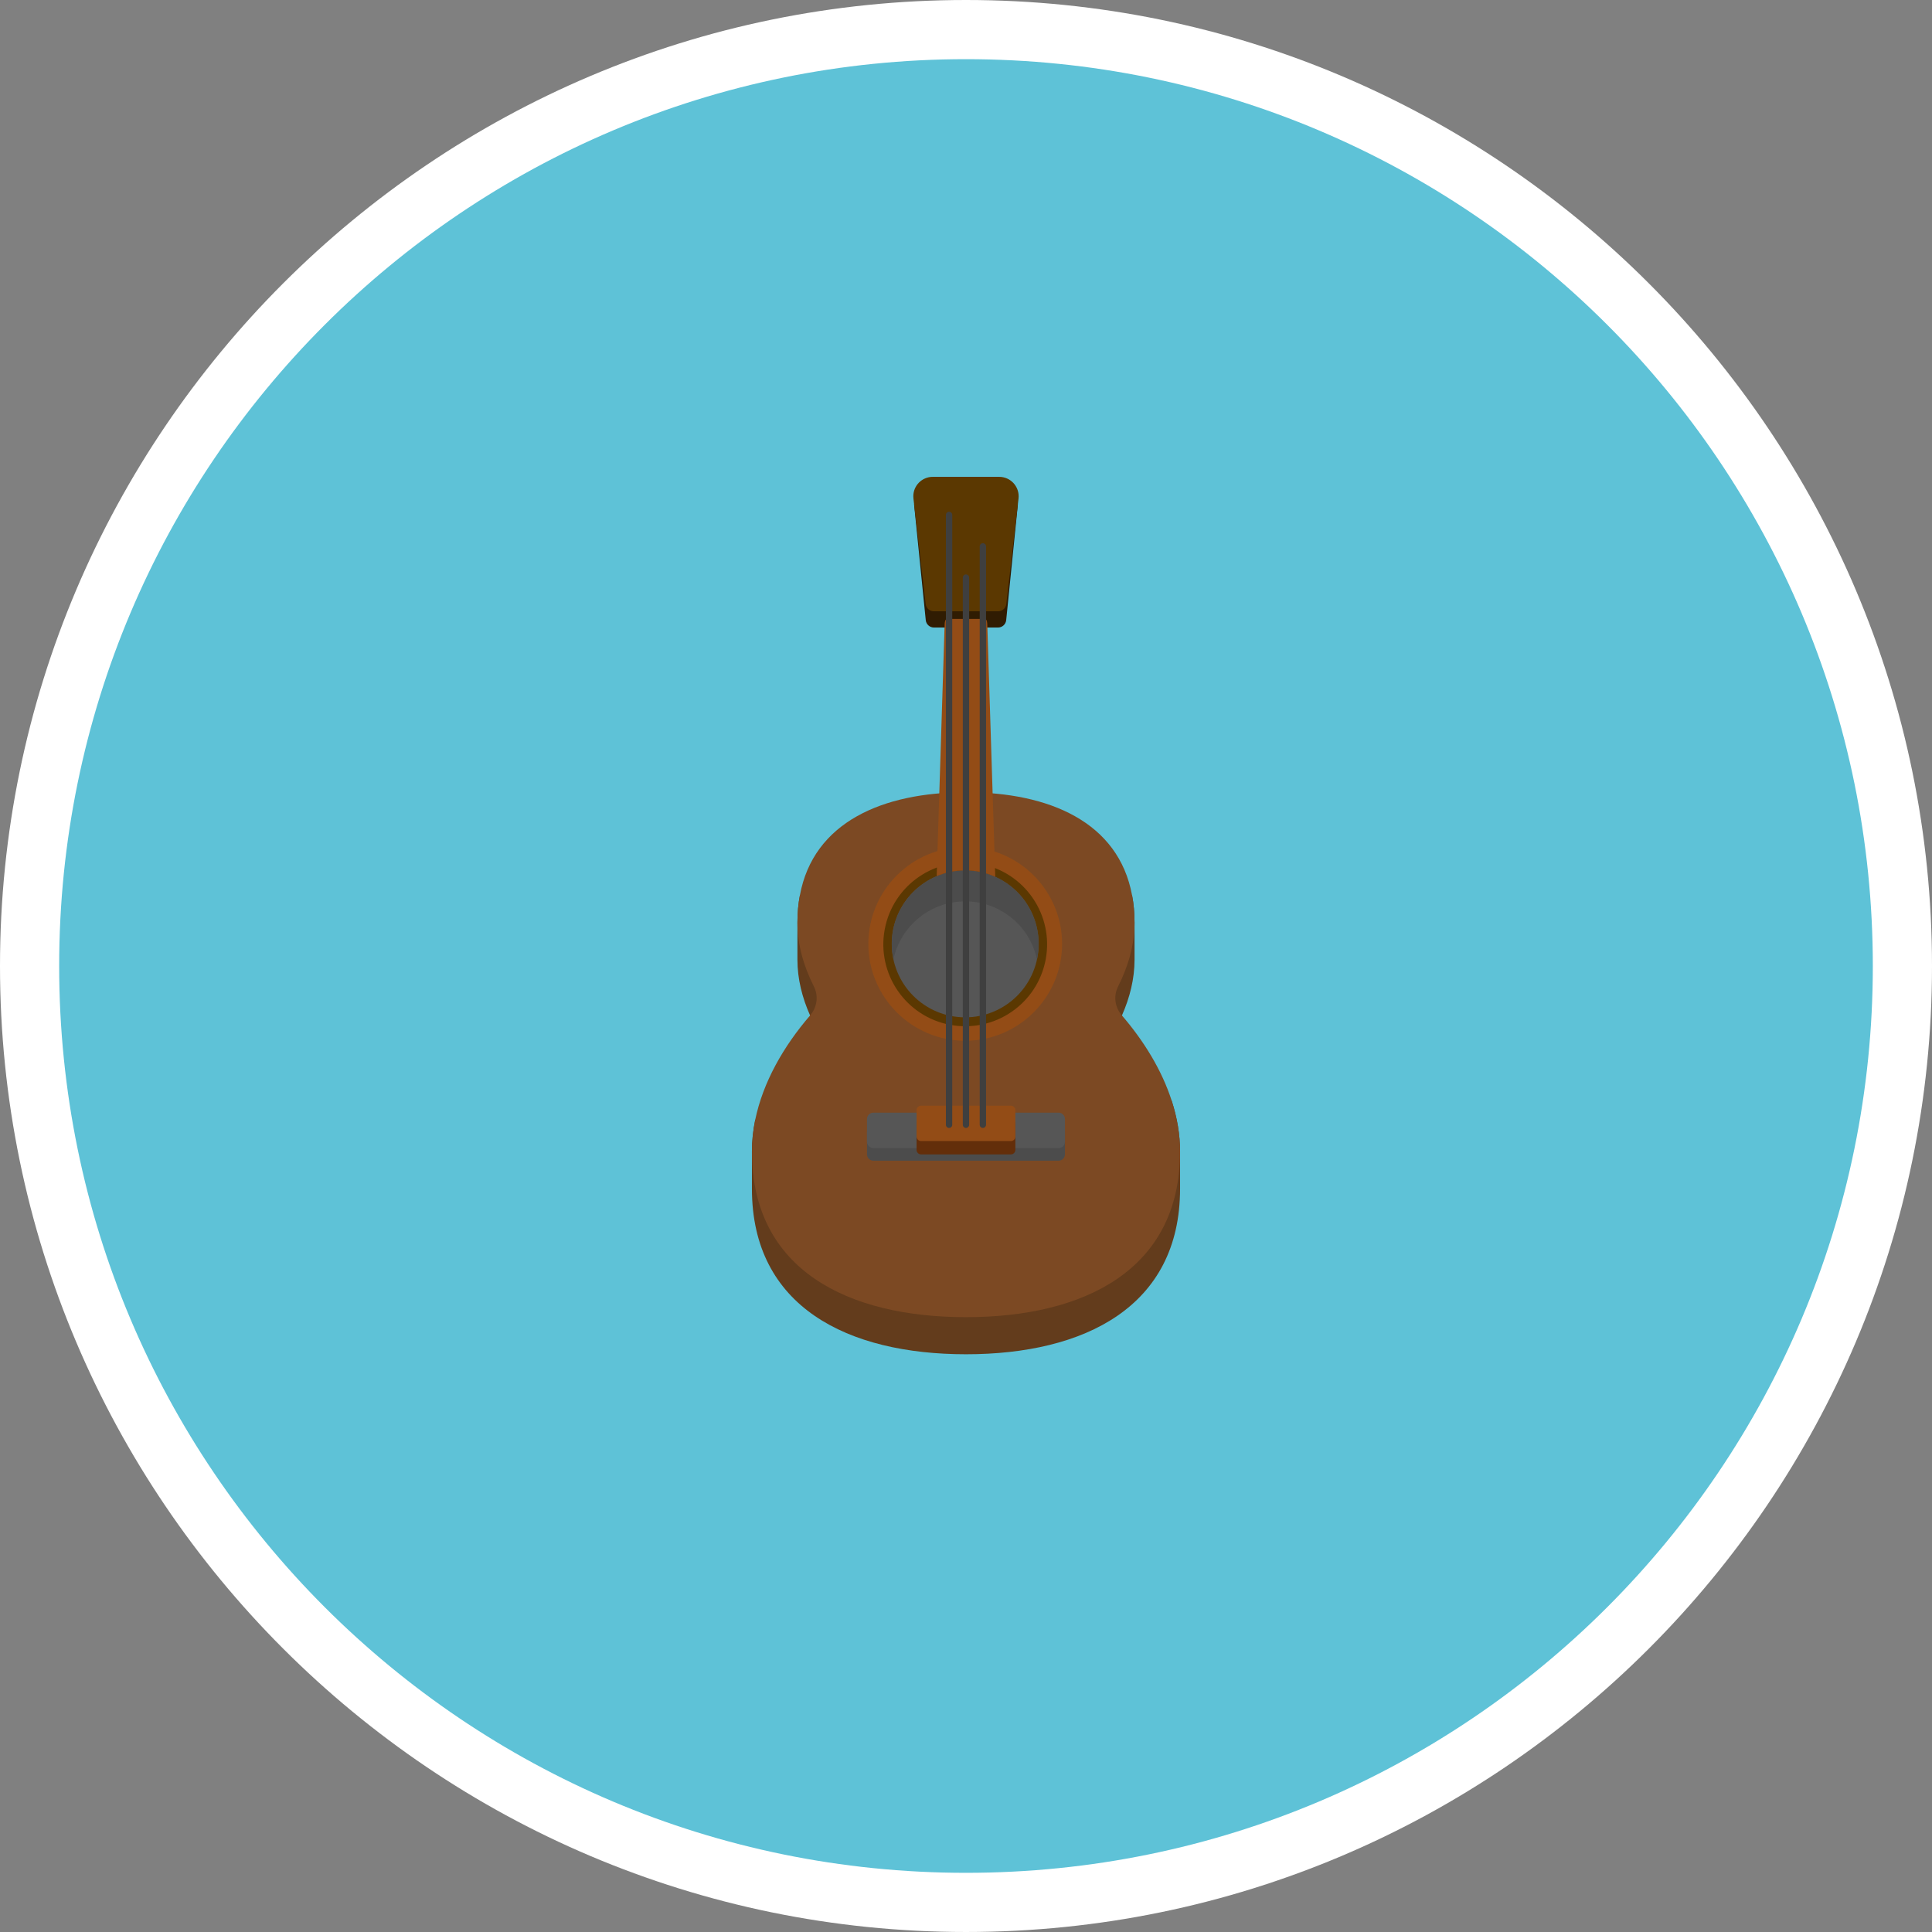<?xml version="1.0" encoding="utf-8"?>
<!-- Generator: Adobe Illustrator 24.3.0, SVG Export Plug-In . SVG Version: 6.00 Build 0)  -->
<svg version="1.0" id="Layer_1" xmlns="http://www.w3.org/2000/svg" xmlns:xlink="http://www.w3.org/1999/xlink" x="0px" y="0px"
	 viewBox="0 0 300 300" enable-background="new 0 0 300 300" xml:space="preserve">
<rect x="0" y="0" width="300" height="300" fill="#808080" stroke="none"/>
<g>
	<path fill="#FFFFFF" d="M149.999,299.999C67.29,299.999,0,232.71,0,150S67.29,0,149.999,0C232.71,0.001,300,67.29,300,150
		S232.71,299.999,149.999,299.999"/>
	<path fill="#5EC2D7" d="M290.811,150c0,77.768-63.043,140.811-140.811,140.811S9.188,227.768,9.188,150S72.232,9.188,150,9.188
		S290.811,72.232,290.811,150"/>
	<path fill="#633C1C" d="M183.241,178.817v5.761c0,18.36-14.885,25.711-33.237,25.711c-18.361,0-33.246-7.351-33.246-25.711v-5.761
		c0-1.637,0.174-3.272,0.502-4.882l7.141-8.815c1.042-1.322,2.15-2.591,3.319-3.803c-0.727-1.167-1.372-2.383-1.93-3.639
		c-1.234-2.771-1.966-5.697-1.966-8.651v-5.76c0-1.509,0.128-2.926,0.384-4.252h51.579c0.256,1.325,0.385,2.743,0.385,4.252v5.76
		c0,2.953-0.732,5.879-1.957,8.651c-0.56,1.257-1.208,2.473-1.938,3.639c1.646,1.701,4.563,5.459,4.563,5.459l5.11,4.168v0.01
		C182.775,173.523,183.241,176.157,183.241,178.817z"/>
	<path fill="#7C4923" d="M183.241,178.817c0,18.361-14.885,25.712-33.237,25.712c-18.361,0-33.246-7.351-33.246-25.712
		c0-1.637,0.174-3.272,0.502-4.882c1.198-5.879,4.416-11.485,8.531-16.257l0.023-0.028c1.064-1.248,1.313-2.995,0.573-4.459
		c-1.592-3.148-2.562-6.507-2.562-9.923c0-1.509,0.128-2.926,0.384-4.252c2.103-11.356,12.847-15.992,25.794-15.992
		c12.939,0,23.682,4.636,25.784,15.992c0.256,1.325,0.385,2.743,0.385,4.252c0,3.415-0.968,6.772-2.558,9.917
		c-0.736,1.47-0.505,3.24,0.583,4.472l0.018,0.022c3.402,3.958,6.2,8.485,7.735,13.266v0.01
		C182.775,173.523,183.241,176.157,183.241,178.817z"/>
	<path fill="#4C4C4C" d="M164.375,180.232h-28.756c-0.549,0-0.993-0.444-0.994-0.993v-3.513c0-0.55,0.445-0.995,0.994-0.995h28.756
		c0.549,0,0.993,0.445,0.993,0.995v3.513C165.367,179.787,164.923,180.231,164.375,180.232z"/>
	<path fill="#565656" d="M164.375,178.275h-28.756c-0.549,0-0.993-0.444-0.994-0.993v-3.513c0-0.55,0.445-0.995,0.994-0.995h28.756
		c0.549,0,0.993,0.445,0.993,0.995v3.513C165.367,177.83,164.923,178.274,164.375,178.275z"/>
	<path fill="#632E0A" d="M156.965,179.254h-13.936c-0.388,0-0.702-0.314-0.702-0.702v-4.098c0-0.387,0.314-0.702,0.702-0.702h13.936
		c0.387,0,0.702,0.315,0.702,0.702v4.098C157.666,178.939,157.352,179.253,156.965,179.254z"/>
	<path fill="#934C16" d="M156.965,177.186h-13.936c-0.387,0.001-0.701-0.313-0.702-0.7v-0.001v-4.098
		c0-0.388,0.314-0.702,0.702-0.702h13.936c0.387,0,0.702,0.314,0.702,0.702v4.098C157.666,176.872,157.352,177.186,156.965,177.186z
		"/>
	<path fill="#301C02" d="M154.974,97.442h-9.955c-0.655,0-1.203-0.496-1.268-1.147l-1.815-17.986h16.121l-1.815,17.986
		C156.176,96.946,155.628,97.442,154.974,97.442"/>
	<path fill="#5B3801" d="M155.154,74.043H144.84c-1.668,0-3.021,1.352-3.021,3.021c0,0.116,0.007,0.233,0.02,0.348l1.898,16.382
		c0.075,0.643,0.619,1.128,1.266,1.128h9.989c0.647,0,1.192-0.485,1.266-1.128l1.898-16.382c0.191-1.659-1-3.159-2.659-3.349
		C155.383,74.05,155.269,74.043,155.154,74.043z"/>
	<path fill="#934C16" d="M149.878,161.607c-8.294,0-15.041-6.747-15.041-15.041s6.747-15.042,15.041-15.042
		c8.294,0,15.043,6.748,15.043,15.042S158.172,161.607,149.878,161.607z"/>
	
		<ellipse transform="matrix(0.23 -0.973 0.973 0.23 -27.202 258.761)" fill="#5B3801" cx="149.878" cy="146.566" rx="12.716" ry="12.716"/>
	<path fill="#565656" d="M161.282,146.565c0,0.373-0.018,0.746-0.055,1.118c-0.037,0.372-0.091,0.741-0.164,1.107
		c-0.073,0.366-0.164,0.728-0.272,1.086s-0.234,0.709-0.377,1.054c-0.143,0.345-0.302,0.682-0.478,1.012
		c-0.176,0.329-0.368,0.649-0.575,0.96c-0.208,0.311-0.43,0.61-0.667,0.899c-0.237,0.289-0.487,0.565-0.752,0.829
		c-0.264,0.264-0.541,0.515-0.829,0.752c-0.289,0.237-0.588,0.459-0.899,0.667c-0.311,0.207-0.63,0.399-0.96,0.575
		c-0.329,0.176-0.667,0.336-1.012,0.479c-0.345,0.143-0.696,0.269-1.054,0.377s-0.719,0.199-1.086,0.272
		c-0.366,0.073-0.735,0.128-1.107,0.164c-0.372,0.037-0.744,0.055-1.118,0.055c-0.373,0-0.746-0.018-1.118-0.055
		c-0.372-0.037-0.741-0.091-1.107-0.164c-0.366-0.073-0.728-0.164-1.086-0.272c-0.357-0.108-0.709-0.234-1.054-0.377
		s-0.682-0.302-1.012-0.479s-0.649-0.368-0.96-0.575c-0.311-0.207-0.61-0.43-0.899-0.667c-0.289-0.237-0.565-0.487-0.829-0.752
		c-0.264-0.264-0.515-0.54-0.752-0.829c-0.237-0.289-0.459-0.588-0.667-0.899c-0.207-0.311-0.399-0.631-0.575-0.96
		c-0.176-0.329-0.336-0.667-0.479-1.012c-0.143-0.345-0.269-0.696-0.377-1.054c-0.108-0.357-0.199-0.719-0.272-1.086
		c-0.073-0.366-0.128-0.735-0.164-1.107c-0.037-0.372-0.055-0.744-0.055-1.118c0-0.374,0.018-0.746,0.055-1.118
		c0.037-0.372,0.091-0.741,0.164-1.107c0.073-0.366,0.164-0.728,0.272-1.086c0.108-0.357,0.234-0.709,0.377-1.054
		c0.143-0.345,0.302-0.682,0.479-1.012c0.176-0.329,0.368-0.649,0.575-0.96c0.208-0.311,0.43-0.61,0.667-0.899
		c0.237-0.289,0.487-0.565,0.752-0.829c0.264-0.264,0.54-0.515,0.829-0.752c0.289-0.237,0.588-0.459,0.899-0.667
		c0.311-0.208,0.631-0.399,0.96-0.575c0.329-0.176,0.667-0.336,1.012-0.479s0.696-0.269,1.054-0.377
		c0.357-0.108,0.719-0.199,1.086-0.272c0.366-0.073,0.735-0.128,1.107-0.164c0.372-0.037,0.744-0.055,1.118-0.055
		c0.373,0,0.746,0.018,1.118,0.055c0.372,0.037,0.741,0.091,1.107,0.164c0.366,0.073,0.728,0.164,1.086,0.272
		c0.357,0.108,0.709,0.234,1.054,0.377c0.345,0.143,0.682,0.302,1.012,0.479c0.329,0.176,0.649,0.368,0.96,0.575
		c0.311,0.207,0.61,0.43,0.899,0.667c0.289,0.237,0.565,0.487,0.829,0.752c0.264,0.264,0.515,0.541,0.752,0.829
		c0.237,0.289,0.459,0.588,0.667,0.899c0.207,0.311,0.399,0.631,0.575,0.96c0.176,0.329,0.336,0.667,0.478,1.012
		c0.143,0.345,0.269,0.696,0.377,1.054c0.108,0.357,0.199,0.719,0.272,1.086c0.073,0.366,0.128,0.735,0.164,1.107
		C161.264,145.819,161.282,146.192,161.282,146.565z"/>
	<path fill="#4C4C4C" d="M149.878,139.965c5.473,0,10.041,3.858,11.145,9.002c0.171-0.789,0.258-1.594,0.259-2.402
		c0-6.298-5.105-11.404-11.404-11.404c-6.298,0-11.403,5.106-11.403,11.404c0,0.824,0.092,1.627,0.258,2.402
		C139.837,143.824,144.405,139.965,149.878,139.965z"/>
	<path fill="#934C16" d="M154.544,136.152c-1.464-0.662-3.053-1.001-4.66-0.997c-1.575,0-3.071,0.315-4.436,0.892L146.681,97v-0.013
		c0-0.354,0.079-0.67,0.21-0.814l0.131-0.065h5.945l0.197,0.144l0.091,0.249c0.027,0.144,0.053,0.315,0.053,0.499l0.013,0.42
		L154.544,136.152"/>
	<path fill="#3F3F3F" d="M147.864,174.652V79.957c0.001-0.272-0.218-0.493-0.49-0.494c-0.272-0.001-0.493,0.218-0.494,0.49
		c0,0.001,0,0.002,0,0.004v94.696c-0.001,0.272,0.219,0.493,0.491,0.493c0.272,0.001,0.493-0.219,0.493-0.491
		C147.864,174.654,147.864,174.653,147.864,174.652 M153.114,174.652V84.841c0.001-0.272-0.218-0.493-0.49-0.494
		c-0.272-0.001-0.493,0.218-0.494,0.49c0,0.001,0,0.002,0,0.004v89.811c-0.001,0.272,0.218,0.493,0.49,0.494
		c0.272,0.001,0.493-0.218,0.494-0.49C153.114,174.654,153.114,174.653,153.114,174.652 M150.489,174.652V89.691
		c0.001-0.272-0.218-0.493-0.49-0.494c-0.272-0.001-0.493,0.218-0.494,0.49c0,0.001,0,0.002,0,0.004v84.961
		c-0.001,0.272,0.218,0.493,0.49,0.494c0.272,0.001,0.493-0.218,0.494-0.49C150.489,174.654,150.489,174.653,150.489,174.652"/>
</g>
</svg>
